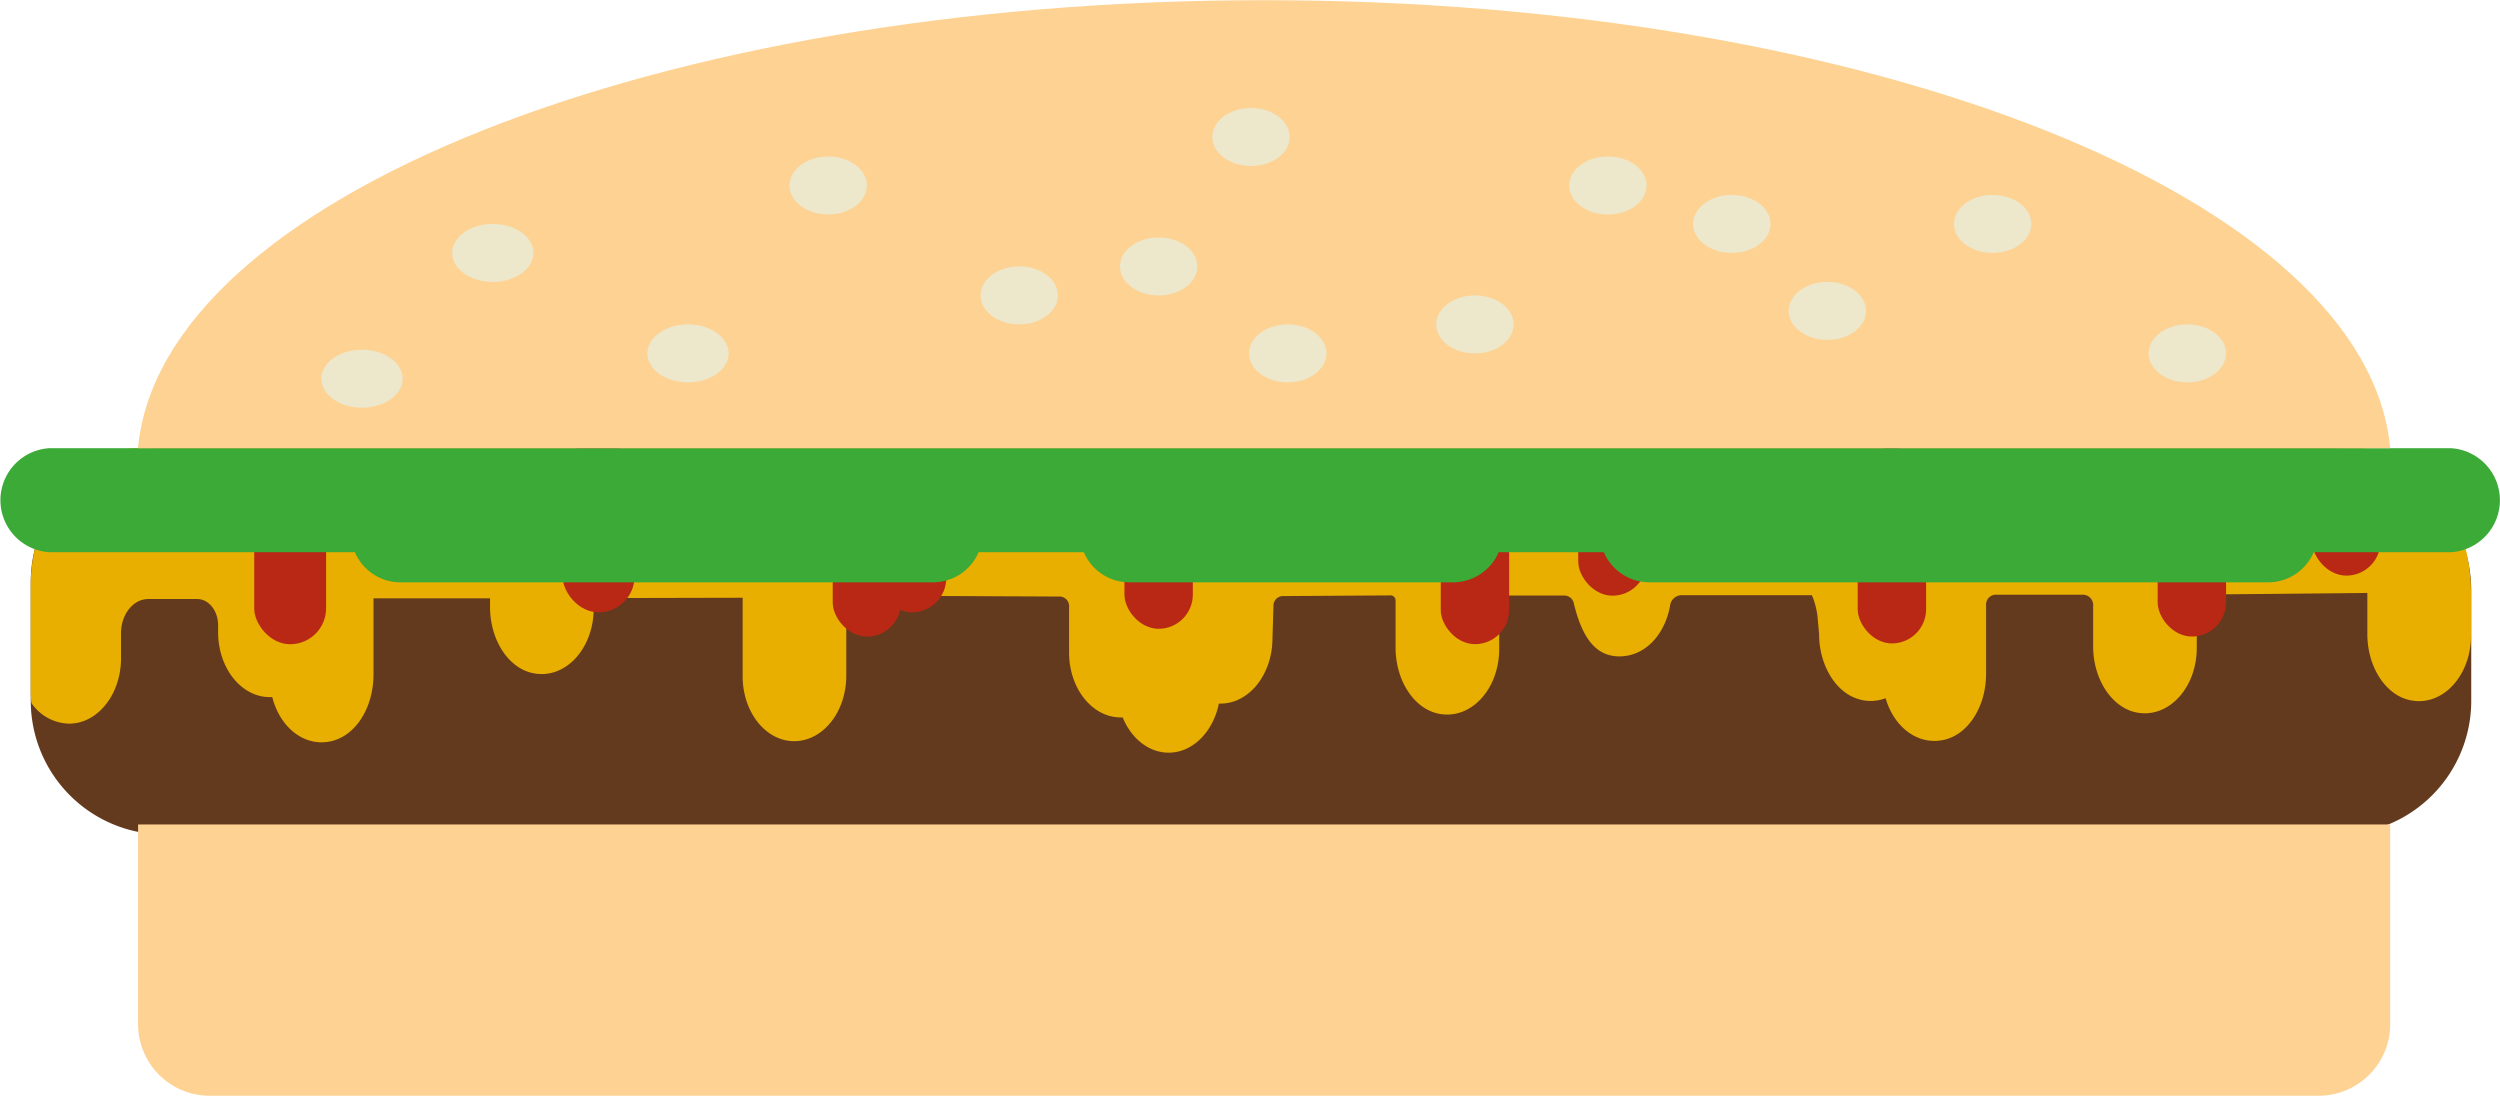 <svg xmlns="http://www.w3.org/2000/svg" viewBox="0 0 373.9 163.89">
	<g class="patty">
		<path class="patty__burger" d="M24.58,67H348.21A21.39,21.39,0,0,1,369.6,88.37v16.44a20,20,0,0,1-20,20h-325a20,20,0,0,1-20-20V87a20,20,0,0,1,20-20Z" fill="#633a1d" />
	</g>
	<g class="cheese">
		<path class="chesse__drips	" d="M449.2,147H117.48a13.26,13.26,0,0,0-6.07,1.5l-.42.22-.67.41a19.22,19.22,0,0,0-7.43,9.74l0,.29a24.56,24.56,0,0,0-1.49,8.44l0,15.23c0,.78,0,1.54.12,2.3a7,7,0,0,0,5.63,3.07h0c4.27,0,7.75-4.37,7.76-9.75v-3.78c0-2.82,1.83-5.11,4.07-5.11l7.31,0c1.74,0,3.15,1.76,3.14,3.95v1c0,5.38,3.46,9.73,7.74,9.72h0l.36,0c1.1,4.35,4.56,7.36,8.5,6.66s6.63-5.06,6.64-10l0-11.43h0l17.43,0v1.31c0,4.87,2.74,9.23,6.58,9.91,4.79.86,8.91-3.8,8.92-9.65v-1.61h0l22.28-.05h0l0,11.74c0,5.37,3.45,9.72,7.73,9.71s7.76-4.37,7.77-9.75V170.64a1.46,1.46,0,0,1,1.28-1.59l30.77.14a1.46,1.46,0,0,1,1.27,1.6v6.77c0,5.37,3.46,9.72,7.74,9.71l.28,0c1.28,3.13,3.88,5.27,6.88,5.27h0c3.61,0,6.64-3.13,7.51-7.34l.25,0c4.28,0,7.75-4.38,7.76-9.75l.15-4.78a1.46,1.46,0,0,1,1.28-1.55l16.12-.1a.76.76,0,0,1,.86.69h0v7.11c0,4.88,2.74,9.23,6.59,9.92,4.79.85,8.9-3.81,8.91-9.66v-6.54a1.38,1.38,0,0,1,1.2-1.5l8.46,0h.17a1.46,1.46,0,0,1,1.34,1.22c1.15,4.65,3,7.89,6.83,7.88s6.78-3.25,7.56-7.59a1.77,1.77,0,0,1,1.6-1.56l19.62,0s0,.12.14.36a12.49,12.49,0,0,1,.68,2.74l.24,2.68c0,4.49,2.31,8.61,5.77,9.72a6.16,6.16,0,0,0,4.18-.1h0c1.21,4.19,4.63,7,8.5,6.28s6.53-5.08,6.53-9.92l0-10.21a1.49,1.49,0,0,1,1.28-1.62l13.37,0a1.56,1.56,0,0,1,1.36,1.71v6c0,5.18,3.1,9.7,7.22,10,4.51.36,8.27-4.14,8.28-9.73v-6.77a2.06,2.06,0,0,1,1.77-1.25l23.74-.23v6.16c0,4.88,2.74,9.24,6.59,9.92,4.78.86,8.9-3.8,8.91-9.65v-6.46C466.37,156.62,458.68,147,449.2,147Z" transform="translate(-96.81 -79.97)" fill="#e8ae00" />
	</g>
	<g class="ketchup">
		<rect class="ketchup__drip" x="38.02" y="69.32" width="10.75" height="27.03" rx="5.37" fill="#b82814" />
		<rect class="ketchup__drip" data-name="ketchup__drip" x="84.15" y="65.91" width="10.75" height="25.67" rx="5.37" fill="#b82814" />
		<rect class="ketchup__drip" data-name="ketchup__drip" x="131.29" y="74.1" width="10.23" height="17.48" rx="5.12" fill="#b82814" />
		<rect class="ketchup__drip" data-name="ketchup__drip" x="124.54" y="69.11" width="10.23" height="26.1" rx="5.12" fill="#b82814" />
		<rect class="ketchup__drip" data-name="ketchup__drip" x="168.17" y="69.11" width="10.23" height="24.93" rx="5.12" fill="#b82814" />
		<rect class="ketchup__drip" data-name="ketchup__drip" x="236.04" y="69.11" width="10.23" height="19.98" rx="5.12" fill="#b82814" />
		<rect class="ketchup__drip" data-name="ketchup__drip" x="215.48" y="77.75" width="10.23" height="18.59" rx="5.12" fill="#b82814" />
		<rect class="ketchup__drip" data-name="ketchup__drip" x="277.84" y="66.93" width="10.23" height="29.3" rx="5.12" fill="#b82814" />
		<rect class="ketchup__drip" data-name="ketchup__drip" x="322.7" y="68.77" width="10.23" height="26.43" rx="5.12" fill="#b82814" />
		<rect class="ketchup__drip" data-name="ketchup__drip" x="345.8" y="71.04" width="10.23" height="15.05" rx="5.12" fill="#b82814" />
	</g>
	<g class="lettuce">
		<path class="lettuce__pieces" d="M463.27,147h-359a7.79,7.79,0,0,0,0,15.56h45.62a7.4,7.4,0,0,0,6.73,4.5h79.82a7.42,7.42,0,0,0,6.73-4.5h15.74a7.4,7.4,0,0,0,6.73,4.5h48.57a7.42,7.42,0,0,0,6.74-4.5h15.73a7.42,7.42,0,0,0,6.73,4.5h92.71a7.4,7.4,0,0,0,6.73-4.5h20.45a7.79,7.79,0,0,0,0-15.56Z" transform="translate(-96.81 -79.97)" fill="#3baa37" />
	</g>
	<g class="bun">
		<path class="bun-top" d="M454.29,147c-3.46-37.24-77.53-67-168.42-67s-165,29.75-168.42,67Z" transform="translate(-96.81 -79.97)" fill="#fdd292" />
		<path class="bun-bottom" d="M20.65,123.31H357.48a0,0,0,0,1,0,0v29.86a10.71,10.71,0,0,1-10.71,10.71H31.36a10.71,10.71,0,0,1-10.71-10.71V123.31a0,0,0,0,1,0,0Z" fill="#fdd292" />
	</g>
	<g class="seed">
		<ellipse class="seed" data-name="seed" cx="73.7" cy="37.83" rx="6.08" ry="4.34" fill="#ede7cb" />
		<ellipse class="seed" data-name="seed" cx="102.9" cy="52.85" rx="6.08" ry="4.34" fill="#ede7cb" />
		<ellipse class="seed" data-name="seed" cx="123.86" cy="27.74" rx="5.79" ry="4.34" fill="#ede7cb" />
		<ellipse class="seed" data-name="seed" cx="152.44" cy="44.18" rx="5.79" ry="4.34" fill="#ede7cb" />
		<ellipse class="seed" data-name="seed" cx="187.1" cy="20.49" rx="5.79" ry="4.34" fill="#ede7cb" />
		<ellipse class="seed" data-name="seed" cx="220.59" cy="48.52" rx="5.79" ry="4.34" fill="#ede7cb" />
		<ellipse class="seed" data-name="seed" cx="240.48" cy="27.74" rx="5.79" ry="4.34" fill="#ede7cb" />
		<ellipse class="seed" data-name="seed" cx="173.29" cy="39.85" rx="5.79" ry="4.34" fill="#ede7cb" />
		<ellipse class="seed" data-name="seed" cx="259.01" cy="33.49" rx="5.79" ry="4.34" fill="#ede7cb" />
		<ellipse class="seed" data-name="seed" cx="54.14" cy="56.64" rx="6.08" ry="4.34" fill="#ede7cb" />
		<ellipse class="seed" data-name="seed" cx="192.6" cy="52.85" rx="5.79" ry="4.34" fill="#ede7cb" />
		<ellipse class="seed" data-name="seed" cx="273.3" cy="46.5" rx="5.79" ry="4.34" fill="#ede7cb" />
		<ellipse class="seed" data-name="seed" cx="327.14" cy="52.85" rx="5.79" ry="4.34" fill="#ede7cb" />
		<ellipse class="seed" data-name="seed" cx="298.02" cy="33.49" rx="5.79" ry="4.34" fill="#ede7cb" />
	</g>
</svg>